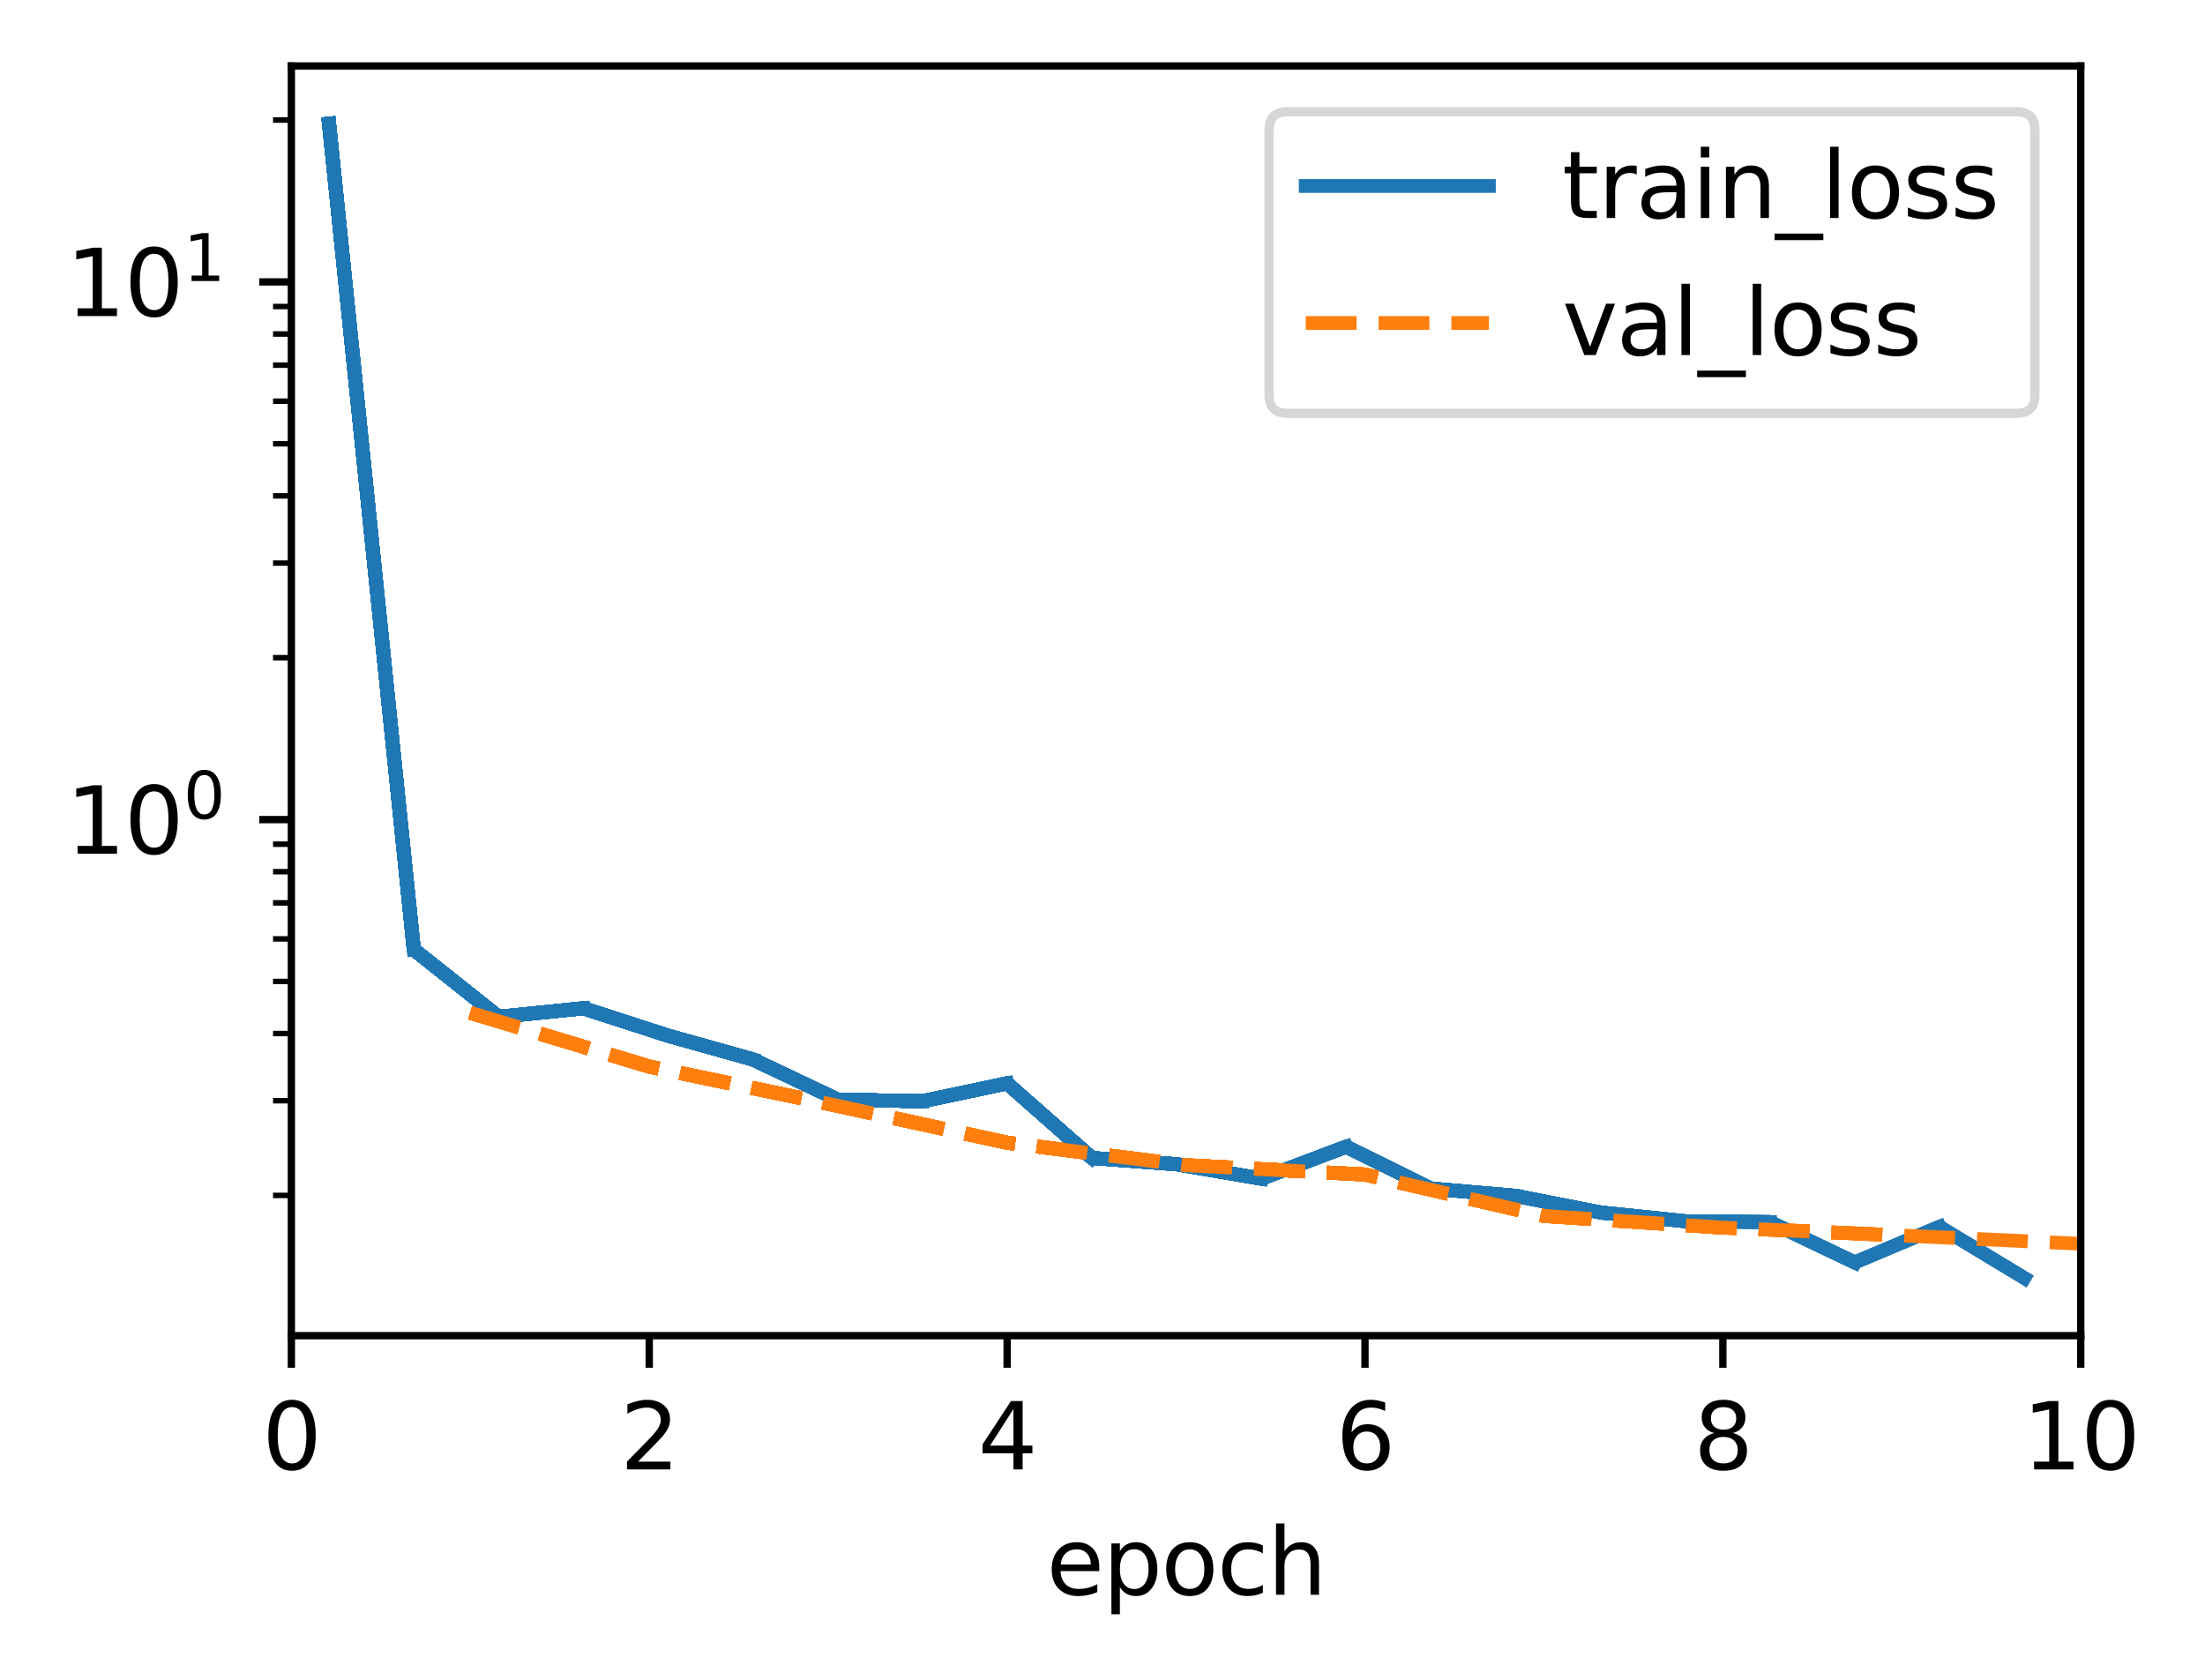 <?xml version="1.0" encoding="utf-8" standalone="no"?>
<!DOCTYPE svg PUBLIC "-//W3C//DTD SVG 1.1//EN"
  "http://www.w3.org/Graphics/SVG/1.1/DTD/svg11.dtd">
<svg xmlns:xlink="http://www.w3.org/1999/xlink" width="240.662pt" height="183.356pt" viewBox="0 0 240.662 183.356" xmlns="http://www.w3.org/2000/svg" version="1.1">
 <defs>
  <style type="text/css">*{stroke-linejoin: round; stroke-linecap: butt}</style>
 </defs>
 <g id="figure_1">
  <g id="patch_1">
   <path d="M 0 183.356 
L 240.662 183.356 
L 240.662 0 
L 0 0 
z
" style="fill: #ffffff"/>
  </g>
  <g id="axes_1">
   <g id="patch_2">
    <path d="M 31.8 145.8 
L 227.1 145.8 
L 227.1 7.2 
L 31.8 7.2 
z
" style="fill: #ffffff"/>
   </g>
   <g id="matplotlib.axis_1">
    <g id="xtick_1">
     <g id="line2d_1">
      <defs>
       <path id="m91bee2b84c" d="M 0 0 
L 0 3.5 
" style="stroke: #000000; stroke-width: 0.8"/>
      </defs>
      <g>
       <use xlink:href="#m91bee2b84c" x="31.8" y="145.8" style="stroke: #000000; stroke-width: 0.8"/>
      </g>
     </g>
     <g id="text_1">
      <!-- 0 -->
      <g transform="translate(28.619 160.398) scale(0.1 -0.1)">
       <defs>
        <path id="DejaVuSans-30" d="M 2034 4250 
Q 1547 4250 1301 3770 
Q 1056 3291 1056 2328 
Q 1056 1369 1301 889 
Q 1547 409 2034 409 
Q 2525 409 2770 889 
Q 3016 1369 3016 2328 
Q 3016 3291 2770 3770 
Q 2525 4250 2034 4250 
z
M 2034 4750 
Q 2819 4750 3233 4129 
Q 3647 3509 3647 2328 
Q 3647 1150 3233 529 
Q 2819 -91 2034 -91 
Q 1250 -91 836 529 
Q 422 1150 422 2328 
Q 422 3509 836 4129 
Q 1250 4750 2034 4750 
z
" transform="scale(0.016)"/>
       </defs>
       <use xlink:href="#DejaVuSans-30"/>
      </g>
     </g>
    </g>
    <g id="xtick_2">
     <g id="line2d_2">
      <g>
       <use xlink:href="#m91bee2b84c" x="70.86" y="145.8" style="stroke: #000000; stroke-width: 0.8"/>
      </g>
     </g>
     <g id="text_2">
      <!-- 2 -->
      <g transform="translate(67.679 160.398) scale(0.1 -0.1)">
       <defs>
        <path id="DejaVuSans-32" d="M 1228 531 
L 3431 531 
L 3431 0 
L 469 0 
L 469 531 
Q 828 903 1448 1529 
Q 2069 2156 2228 2338 
Q 2531 2678 2651 2914 
Q 2772 3150 2772 3378 
Q 2772 3750 2511 3984 
Q 2250 4219 1831 4219 
Q 1534 4219 1204 4116 
Q 875 4013 500 3803 
L 500 4441 
Q 881 4594 1212 4672 
Q 1544 4750 1819 4750 
Q 2544 4750 2975 4387 
Q 3406 4025 3406 3419 
Q 3406 3131 3298 2873 
Q 3191 2616 2906 2266 
Q 2828 2175 2409 1742 
Q 1991 1309 1228 531 
z
" transform="scale(0.016)"/>
       </defs>
       <use xlink:href="#DejaVuSans-32"/>
      </g>
     </g>
    </g>
    <g id="xtick_3">
     <g id="line2d_3">
      <g>
       <use xlink:href="#m91bee2b84c" x="109.92" y="145.8" style="stroke: #000000; stroke-width: 0.8"/>
      </g>
     </g>
     <g id="text_3">
      <!-- 4 -->
      <g transform="translate(106.739 160.398) scale(0.1 -0.1)">
       <defs>
        <path id="DejaVuSans-34" d="M 2419 4116 
L 825 1625 
L 2419 1625 
L 2419 4116 
z
M 2253 4666 
L 3047 4666 
L 3047 1625 
L 3713 1625 
L 3713 1100 
L 3047 1100 
L 3047 0 
L 2419 0 
L 2419 1100 
L 313 1100 
L 313 1709 
L 2253 4666 
z
" transform="scale(0.016)"/>
       </defs>
       <use xlink:href="#DejaVuSans-34"/>
      </g>
     </g>
    </g>
    <g id="xtick_4">
     <g id="line2d_4">
      <g>
       <use xlink:href="#m91bee2b84c" x="148.98" y="145.8" style="stroke: #000000; stroke-width: 0.8"/>
      </g>
     </g>
     <g id="text_4">
      <!-- 6 -->
      <g transform="translate(145.799 160.398) scale(0.1 -0.1)">
       <defs>
        <path id="DejaVuSans-36" d="M 2113 2584 
Q 1688 2584 1439 2293 
Q 1191 2003 1191 1497 
Q 1191 994 1439 701 
Q 1688 409 2113 409 
Q 2538 409 2786 701 
Q 3034 994 3034 1497 
Q 3034 2003 2786 2293 
Q 2538 2584 2113 2584 
z
M 3366 4563 
L 3366 3988 
Q 3128 4100 2886 4159 
Q 2644 4219 2406 4219 
Q 1781 4219 1451 3797 
Q 1122 3375 1075 2522 
Q 1259 2794 1537 2939 
Q 1816 3084 2150 3084 
Q 2853 3084 3261 2657 
Q 3669 2231 3669 1497 
Q 3669 778 3244 343 
Q 2819 -91 2113 -91 
Q 1303 -91 875 529 
Q 447 1150 447 2328 
Q 447 3434 972 4092 
Q 1497 4750 2381 4750 
Q 2619 4750 2861 4703 
Q 3103 4656 3366 4563 
z
" transform="scale(0.016)"/>
       </defs>
       <use xlink:href="#DejaVuSans-36"/>
      </g>
     </g>
    </g>
    <g id="xtick_5">
     <g id="line2d_5">
      <g>
       <use xlink:href="#m91bee2b84c" x="188.04" y="145.8" style="stroke: #000000; stroke-width: 0.8"/>
      </g>
     </g>
     <g id="text_5">
      <!-- 8 -->
      <g transform="translate(184.859 160.398) scale(0.1 -0.1)">
       <defs>
        <path id="DejaVuSans-38" d="M 2034 2216 
Q 1584 2216 1326 1975 
Q 1069 1734 1069 1313 
Q 1069 891 1326 650 
Q 1584 409 2034 409 
Q 2484 409 2743 651 
Q 3003 894 3003 1313 
Q 3003 1734 2745 1975 
Q 2488 2216 2034 2216 
z
M 1403 2484 
Q 997 2584 770 2862 
Q 544 3141 544 3541 
Q 544 4100 942 4425 
Q 1341 4750 2034 4750 
Q 2731 4750 3128 4425 
Q 3525 4100 3525 3541 
Q 3525 3141 3298 2862 
Q 3072 2584 2669 2484 
Q 3125 2378 3379 2068 
Q 3634 1759 3634 1313 
Q 3634 634 3220 271 
Q 2806 -91 2034 -91 
Q 1263 -91 848 271 
Q 434 634 434 1313 
Q 434 1759 690 2068 
Q 947 2378 1403 2484 
z
M 1172 3481 
Q 1172 3119 1398 2916 
Q 1625 2713 2034 2713 
Q 2441 2713 2670 2916 
Q 2900 3119 2900 3481 
Q 2900 3844 2670 4047 
Q 2441 4250 2034 4250 
Q 1625 4250 1398 4047 
Q 1172 3844 1172 3481 
z
" transform="scale(0.016)"/>
       </defs>
       <use xlink:href="#DejaVuSans-38"/>
      </g>
     </g>
    </g>
    <g id="xtick_6">
     <g id="line2d_6">
      <g>
       <use xlink:href="#m91bee2b84c" x="227.1" y="145.8" style="stroke: #000000; stroke-width: 0.8"/>
      </g>
     </g>
     <g id="text_6">
      <!-- 10 -->
      <g transform="translate(220.738 160.398) scale(0.1 -0.1)">
       <defs>
        <path id="DejaVuSans-31" d="M 794 531 
L 1825 531 
L 1825 4091 
L 703 3866 
L 703 4441 
L 1819 4666 
L 2450 4666 
L 2450 531 
L 3481 531 
L 3481 0 
L 794 0 
L 794 531 
z
" transform="scale(0.016)"/>
       </defs>
       <use xlink:href="#DejaVuSans-31"/>
       <use xlink:href="#DejaVuSans-30" x="63.623"/>
      </g>
     </g>
    </g>
    <g id="text_7">
     <!-- epoch -->
     <g transform="translate(114.222 174.077) scale(0.1 -0.1)">
      <defs>
       <path id="DejaVuSans-65" d="M 3597 1894 
L 3597 1613 
L 953 1613 
Q 991 1019 1311 708 
Q 1631 397 2203 397 
Q 2534 397 2845 478 
Q 3156 559 3463 722 
L 3463 178 
Q 3153 47 2828 -22 
Q 2503 -91 2169 -91 
Q 1331 -91 842 396 
Q 353 884 353 1716 
Q 353 2575 817 3079 
Q 1281 3584 2069 3584 
Q 2775 3584 3186 3129 
Q 3597 2675 3597 1894 
z
M 3022 2063 
Q 3016 2534 2758 2815 
Q 2500 3097 2075 3097 
Q 1594 3097 1305 2825 
Q 1016 2553 972 2059 
L 3022 2063 
z
" transform="scale(0.016)"/>
       <path id="DejaVuSans-70" d="M 1159 525 
L 1159 -1331 
L 581 -1331 
L 581 3500 
L 1159 3500 
L 1159 2969 
Q 1341 3281 1617 3432 
Q 1894 3584 2278 3584 
Q 2916 3584 3314 3078 
Q 3713 2572 3713 1747 
Q 3713 922 3314 415 
Q 2916 -91 2278 -91 
Q 1894 -91 1617 61 
Q 1341 213 1159 525 
z
M 3116 1747 
Q 3116 2381 2855 2742 
Q 2594 3103 2138 3103 
Q 1681 3103 1420 2742 
Q 1159 2381 1159 1747 
Q 1159 1113 1420 752 
Q 1681 391 2138 391 
Q 2594 391 2855 752 
Q 3116 1113 3116 1747 
z
" transform="scale(0.016)"/>
       <path id="DejaVuSans-6f" d="M 1959 3097 
Q 1497 3097 1228 2736 
Q 959 2375 959 1747 
Q 959 1119 1226 758 
Q 1494 397 1959 397 
Q 2419 397 2687 759 
Q 2956 1122 2956 1747 
Q 2956 2369 2687 2733 
Q 2419 3097 1959 3097 
z
M 1959 3584 
Q 2709 3584 3137 3096 
Q 3566 2609 3566 1747 
Q 3566 888 3137 398 
Q 2709 -91 1959 -91 
Q 1206 -91 779 398 
Q 353 888 353 1747 
Q 353 2609 779 3096 
Q 1206 3584 1959 3584 
z
" transform="scale(0.016)"/>
       <path id="DejaVuSans-63" d="M 3122 3366 
L 3122 2828 
Q 2878 2963 2633 3030 
Q 2388 3097 2138 3097 
Q 1578 3097 1268 2742 
Q 959 2388 959 1747 
Q 959 1106 1268 751 
Q 1578 397 2138 397 
Q 2388 397 2633 464 
Q 2878 531 3122 666 
L 3122 134 
Q 2881 22 2623 -34 
Q 2366 -91 2075 -91 
Q 1284 -91 818 406 
Q 353 903 353 1747 
Q 353 2603 823 3093 
Q 1294 3584 2113 3584 
Q 2378 3584 2631 3529 
Q 2884 3475 3122 3366 
z
" transform="scale(0.016)"/>
       <path id="DejaVuSans-68" d="M 3513 2113 
L 3513 0 
L 2938 0 
L 2938 2094 
Q 2938 2591 2744 2837 
Q 2550 3084 2163 3084 
Q 1697 3084 1428 2787 
Q 1159 2491 1159 1978 
L 1159 0 
L 581 0 
L 581 4863 
L 1159 4863 
L 1159 2956 
Q 1366 3272 1645 3428 
Q 1925 3584 2291 3584 
Q 2894 3584 3203 3211 
Q 3513 2838 3513 2113 
z
" transform="scale(0.016)"/>
      </defs>
      <use xlink:href="#DejaVuSans-65"/>
      <use xlink:href="#DejaVuSans-70" x="61.523"/>
      <use xlink:href="#DejaVuSans-6f" x="125"/>
      <use xlink:href="#DejaVuSans-63" x="186.182"/>
      <use xlink:href="#DejaVuSans-68" x="241.162"/>
     </g>
    </g>
   </g>
   <g id="matplotlib.axis_2">
    <g id="ytick_1">
     <g id="line2d_7">
      <defs>
       <path id="m4a8673d208" d="M 0 0 
L -3.5 0 
" style="stroke: #000000; stroke-width: 0.8"/>
      </defs>
      <g>
       <use xlink:href="#m4a8673d208" x="31.8" y="89.464" style="stroke: #000000; stroke-width: 0.8"/>
      </g>
     </g>
     <g id="text_8">
      <!-- $\mathdefault{10^{0}}$ -->
      <g transform="translate(7.2 93.263) scale(0.1 -0.1)">
       <use xlink:href="#DejaVuSans-31" transform="translate(0 0.766)"/>
       <use xlink:href="#DejaVuSans-30" transform="translate(63.623 0.766)"/>
       <use xlink:href="#DejaVuSans-30" transform="translate(128.203 39.047) scale(0.7)"/>
      </g>
     </g>
    </g>
    <g id="ytick_2">
     <g id="line2d_8">
      <g>
       <use xlink:href="#m4a8673d208" x="31.8" y="30.772" style="stroke: #000000; stroke-width: 0.8"/>
      </g>
     </g>
     <g id="text_9">
      <!-- $\mathdefault{10^{1}}$ -->
      <g transform="translate(7.2 34.571) scale(0.1 -0.1)">
       <use xlink:href="#DejaVuSans-31" transform="translate(0 0.684)"/>
       <use xlink:href="#DejaVuSans-30" transform="translate(63.623 0.684)"/>
       <use xlink:href="#DejaVuSans-31" transform="translate(128.203 38.966) scale(0.7)"/>
      </g>
     </g>
    </g>
    <g id="ytick_3">
     <g id="line2d_9">
      <defs>
       <path id="m1a1793d6e6" d="M 0 0 
L -2 0 
" style="stroke: #000000; stroke-width: 0.6"/>
      </defs>
      <g>
       <use xlink:href="#m1a1793d6e6" x="31.8" y="130.488" style="stroke: #000000; stroke-width: 0.6"/>
      </g>
     </g>
    </g>
    <g id="ytick_4">
     <g id="line2d_10">
      <g>
       <use xlink:href="#m1a1793d6e6" x="31.8" y="120.153" style="stroke: #000000; stroke-width: 0.6"/>
      </g>
     </g>
    </g>
    <g id="ytick_5">
     <g id="line2d_11">
      <g>
       <use xlink:href="#m1a1793d6e6" x="31.8" y="112.82" style="stroke: #000000; stroke-width: 0.6"/>
      </g>
     </g>
    </g>
    <g id="ytick_6">
     <g id="line2d_12">
      <g>
       <use xlink:href="#m1a1793d6e6" x="31.8" y="107.132" style="stroke: #000000; stroke-width: 0.6"/>
      </g>
     </g>
    </g>
    <g id="ytick_7">
     <g id="line2d_13">
      <g>
       <use xlink:href="#m1a1793d6e6" x="31.8" y="102.485" style="stroke: #000000; stroke-width: 0.6"/>
      </g>
     </g>
    </g>
    <g id="ytick_8">
     <g id="line2d_14">
      <g>
       <use xlink:href="#m1a1793d6e6" x="31.8" y="98.556" style="stroke: #000000; stroke-width: 0.6"/>
      </g>
     </g>
    </g>
    <g id="ytick_9">
     <g id="line2d_15">
      <g>
       <use xlink:href="#m1a1793d6e6" x="31.8" y="95.152" style="stroke: #000000; stroke-width: 0.6"/>
      </g>
     </g>
    </g>
    <g id="ytick_10">
     <g id="line2d_16">
      <g>
       <use xlink:href="#m1a1793d6e6" x="31.8" y="92.15" style="stroke: #000000; stroke-width: 0.6"/>
      </g>
     </g>
    </g>
    <g id="ytick_11">
     <g id="line2d_17">
      <g>
       <use xlink:href="#m1a1793d6e6" x="31.8" y="71.796" style="stroke: #000000; stroke-width: 0.6"/>
      </g>
     </g>
    </g>
    <g id="ytick_12">
     <g id="line2d_18">
      <g>
       <use xlink:href="#m1a1793d6e6" x="31.8" y="61.461" style="stroke: #000000; stroke-width: 0.6"/>
      </g>
     </g>
    </g>
    <g id="ytick_13">
     <g id="line2d_19">
      <g>
       <use xlink:href="#m1a1793d6e6" x="31.8" y="54.128" style="stroke: #000000; stroke-width: 0.6"/>
      </g>
     </g>
    </g>
    <g id="ytick_14">
     <g id="line2d_20">
      <g>
       <use xlink:href="#m1a1793d6e6" x="31.8" y="48.44" style="stroke: #000000; stroke-width: 0.6"/>
      </g>
     </g>
    </g>
    <g id="ytick_15">
     <g id="line2d_21">
      <g>
       <use xlink:href="#m1a1793d6e6" x="31.8" y="43.793" style="stroke: #000000; stroke-width: 0.6"/>
      </g>
     </g>
    </g>
    <g id="ytick_16">
     <g id="line2d_22">
      <g>
       <use xlink:href="#m1a1793d6e6" x="31.8" y="39.863" style="stroke: #000000; stroke-width: 0.6"/>
      </g>
     </g>
    </g>
    <g id="ytick_17">
     <g id="line2d_23">
      <g>
       <use xlink:href="#m1a1793d6e6" x="31.8" y="36.46" style="stroke: #000000; stroke-width: 0.6"/>
      </g>
     </g>
    </g>
    <g id="ytick_18">
     <g id="line2d_24">
      <g>
       <use xlink:href="#m1a1793d6e6" x="31.8" y="33.457" style="stroke: #000000; stroke-width: 0.6"/>
      </g>
     </g>
    </g>
    <g id="ytick_19">
     <g id="line2d_25">
      <g>
       <use xlink:href="#m1a1793d6e6" x="31.8" y="13.104" style="stroke: #000000; stroke-width: 0.6"/>
      </g>
     </g>
    </g>
   </g>
   <g id="line2d_26">
    <path d="M 35.912 13.5 
" clip-path="url(#p2118c2c9ee)" style="fill: none; stroke: #1f77b4; stroke-width: 1.5; stroke-linecap: square"/>
   </g>
   <g id="line2d_27">
    <path d="M 35.912 13.5 
L 45.163 103.648 
" clip-path="url(#p2118c2c9ee)" style="fill: none; stroke: #1f77b4; stroke-width: 1.5; stroke-linecap: square"/>
   </g>
   <g id="line2d_28">
    <path d="M 35.912 13.5 
L 45.163 103.648 
" clip-path="url(#p2118c2c9ee)" style="fill: none; stroke: #1f77b4; stroke-width: 1.5; stroke-linecap: square"/>
   </g>
   <g id="line2d_29">
    <path d="M 51.33 110.549 
" clip-path="url(#p2118c2c9ee)" style="fill: none; stroke-dasharray: 5.55,2.4; stroke-dashoffset: 0; stroke: #ff7f0e; stroke-width: 1.5"/>
   </g>
   <g id="line2d_30">
    <path d="M 35.912 13.5 
L 45.163 103.648 
L 54.414 111 
" clip-path="url(#p2118c2c9ee)" style="fill: none; stroke: #1f77b4; stroke-width: 1.5; stroke-linecap: square"/>
   </g>
   <g id="line2d_31">
    <path d="M 51.33 110.549 
" clip-path="url(#p2118c2c9ee)" style="fill: none; stroke-dasharray: 5.55,2.4; stroke-dashoffset: 0; stroke: #ff7f0e; stroke-width: 1.5"/>
   </g>
   <g id="line2d_32">
    <path d="M 35.912 13.5 
L 45.163 103.648 
L 54.414 111 
L 63.665 110.06 
" clip-path="url(#p2118c2c9ee)" style="fill: none; stroke: #1f77b4; stroke-width: 1.5; stroke-linecap: square"/>
   </g>
   <g id="line2d_33">
    <path d="M 51.33 110.549 
" clip-path="url(#p2118c2c9ee)" style="fill: none; stroke-dasharray: 5.55,2.4; stroke-dashoffset: 0; stroke: #ff7f0e; stroke-width: 1.5"/>
   </g>
   <g id="line2d_34">
    <path d="M 35.912 13.5 
L 45.163 103.648 
L 54.414 111 
L 63.665 110.06 
" clip-path="url(#p2118c2c9ee)" style="fill: none; stroke: #1f77b4; stroke-width: 1.5; stroke-linecap: square"/>
   </g>
   <g id="line2d_35">
    <path d="M 51.33 110.549 
L 70.86 116.423 
" clip-path="url(#p2118c2c9ee)" style="fill: none; stroke-dasharray: 5.55,2.4; stroke-dashoffset: 0; stroke: #ff7f0e; stroke-width: 1.5"/>
   </g>
   <g id="line2d_36">
    <path d="M 35.912 13.5 
L 45.163 103.648 
L 54.414 111 
L 63.665 110.06 
L 72.916 113.053 
" clip-path="url(#p2118c2c9ee)" style="fill: none; stroke: #1f77b4; stroke-width: 1.5; stroke-linecap: square"/>
   </g>
   <g id="line2d_37">
    <path d="M 51.33 110.549 
L 70.86 116.423 
" clip-path="url(#p2118c2c9ee)" style="fill: none; stroke-dasharray: 5.55,2.4; stroke-dashoffset: 0; stroke: #ff7f0e; stroke-width: 1.5"/>
   </g>
   <g id="line2d_38">
    <path d="M 35.912 13.5 
L 45.163 103.648 
L 54.414 111 
L 63.665 110.06 
L 72.916 113.053 
L 82.167 115.642 
" clip-path="url(#p2118c2c9ee)" style="fill: none; stroke: #1f77b4; stroke-width: 1.5; stroke-linecap: square"/>
   </g>
   <g id="line2d_39">
    <path d="M 51.33 110.549 
L 70.86 116.423 
" clip-path="url(#p2118c2c9ee)" style="fill: none; stroke-dasharray: 5.55,2.4; stroke-dashoffset: 0; stroke: #ff7f0e; stroke-width: 1.5"/>
   </g>
   <g id="line2d_40">
    <path d="M 35.912 13.5 
L 45.163 103.648 
L 54.414 111 
L 63.665 110.06 
L 72.916 113.053 
L 82.167 115.642 
" clip-path="url(#p2118c2c9ee)" style="fill: none; stroke: #1f77b4; stroke-width: 1.5; stroke-linecap: square"/>
   </g>
   <g id="line2d_41">
    <path d="M 51.33 110.549 
L 70.86 116.423 
L 90.39 120.487 
" clip-path="url(#p2118c2c9ee)" style="fill: none; stroke-dasharray: 5.55,2.4; stroke-dashoffset: 0; stroke: #ff7f0e; stroke-width: 1.5"/>
   </g>
   <g id="line2d_42">
    <path d="M 35.912 13.5 
L 45.163 103.648 
L 54.414 111 
L 63.665 110.06 
L 72.916 113.053 
L 82.167 115.642 
L 91.418 120.028 
" clip-path="url(#p2118c2c9ee)" style="fill: none; stroke: #1f77b4; stroke-width: 1.5; stroke-linecap: square"/>
   </g>
   <g id="line2d_43">
    <path d="M 51.33 110.549 
L 70.86 116.423 
L 90.39 120.487 
" clip-path="url(#p2118c2c9ee)" style="fill: none; stroke-dasharray: 5.55,2.4; stroke-dashoffset: 0; stroke: #ff7f0e; stroke-width: 1.5"/>
   </g>
   <g id="line2d_44">
    <path d="M 35.912 13.5 
L 45.163 103.648 
L 54.414 111 
L 63.665 110.06 
L 72.916 113.053 
L 82.167 115.642 
L 91.418 120.028 
L 100.669 120.211 
" clip-path="url(#p2118c2c9ee)" style="fill: none; stroke: #1f77b4; stroke-width: 1.5; stroke-linecap: square"/>
   </g>
   <g id="line2d_45">
    <path d="M 51.33 110.549 
L 70.86 116.423 
L 90.39 120.487 
" clip-path="url(#p2118c2c9ee)" style="fill: none; stroke-dasharray: 5.55,2.4; stroke-dashoffset: 0; stroke: #ff7f0e; stroke-width: 1.5"/>
   </g>
   <g id="line2d_46">
    <path d="M 35.912 13.5 
L 45.163 103.648 
L 54.414 111 
L 63.665 110.06 
L 72.916 113.053 
L 82.167 115.642 
L 91.418 120.028 
L 100.669 120.211 
" clip-path="url(#p2118c2c9ee)" style="fill: none; stroke: #1f77b4; stroke-width: 1.5; stroke-linecap: square"/>
   </g>
   <g id="line2d_47">
    <path d="M 51.33 110.549 
L 70.86 116.423 
L 90.39 120.487 
L 109.92 124.737 
" clip-path="url(#p2118c2c9ee)" style="fill: none; stroke-dasharray: 5.55,2.4; stroke-dashoffset: 0; stroke: #ff7f0e; stroke-width: 1.5"/>
   </g>
   <g id="line2d_48">
    <path d="M 35.912 13.5 
L 45.163 103.648 
L 54.414 111 
L 63.665 110.06 
L 72.916 113.053 
L 82.167 115.642 
L 91.418 120.028 
L 100.669 120.211 
L 109.92 118.254 
" clip-path="url(#p2118c2c9ee)" style="fill: none; stroke: #1f77b4; stroke-width: 1.5; stroke-linecap: square"/>
   </g>
   <g id="line2d_49">
    <path d="M 51.33 110.549 
L 70.86 116.423 
L 90.39 120.487 
L 109.92 124.737 
" clip-path="url(#p2118c2c9ee)" style="fill: none; stroke-dasharray: 5.55,2.4; stroke-dashoffset: 0; stroke: #ff7f0e; stroke-width: 1.5"/>
   </g>
   <g id="line2d_50">
    <path d="M 35.912 13.5 
L 45.163 103.648 
L 54.414 111 
L 63.665 110.06 
L 72.916 113.053 
L 82.167 115.642 
L 91.418 120.028 
L 100.669 120.211 
L 109.92 118.254 
L 119.171 126.402 
" clip-path="url(#p2118c2c9ee)" style="fill: none; stroke: #1f77b4; stroke-width: 1.5; stroke-linecap: square"/>
   </g>
   <g id="line2d_51">
    <path d="M 51.33 110.549 
L 70.86 116.423 
L 90.39 120.487 
L 109.92 124.737 
" clip-path="url(#p2118c2c9ee)" style="fill: none; stroke-dasharray: 5.55,2.4; stroke-dashoffset: 0; stroke: #ff7f0e; stroke-width: 1.5"/>
   </g>
   <g id="line2d_52">
    <path d="M 35.912 13.5 
L 45.163 103.648 
L 54.414 111 
L 63.665 110.06 
L 72.916 113.053 
L 82.167 115.642 
L 91.418 120.028 
L 100.669 120.211 
L 109.92 118.254 
L 119.171 126.402 
" clip-path="url(#p2118c2c9ee)" style="fill: none; stroke: #1f77b4; stroke-width: 1.5; stroke-linecap: square"/>
   </g>
   <g id="line2d_53">
    <path d="M 51.33 110.549 
L 70.86 116.423 
L 90.39 120.487 
L 109.92 124.737 
L 129.45 127.195 
" clip-path="url(#p2118c2c9ee)" style="fill: none; stroke-dasharray: 5.55,2.4; stroke-dashoffset: 0; stroke: #ff7f0e; stroke-width: 1.5"/>
   </g>
   <g id="line2d_54">
    <path d="M 35.912 13.5 
L 45.163 103.648 
L 54.414 111 
L 63.665 110.06 
L 72.916 113.053 
L 82.167 115.642 
L 91.418 120.028 
L 100.669 120.211 
L 109.92 118.254 
L 119.171 126.402 
L 128.422 127.085 
" clip-path="url(#p2118c2c9ee)" style="fill: none; stroke: #1f77b4; stroke-width: 1.5; stroke-linecap: square"/>
   </g>
   <g id="line2d_55">
    <path d="M 51.33 110.549 
L 70.86 116.423 
L 90.39 120.487 
L 109.92 124.737 
L 129.45 127.195 
" clip-path="url(#p2118c2c9ee)" style="fill: none; stroke-dasharray: 5.55,2.4; stroke-dashoffset: 0; stroke: #ff7f0e; stroke-width: 1.5"/>
   </g>
   <g id="line2d_56">
    <path d="M 35.912 13.5 
L 45.163 103.648 
L 54.414 111 
L 63.665 110.06 
L 72.916 113.053 
L 82.167 115.642 
L 91.418 120.028 
L 100.669 120.211 
L 109.92 118.254 
L 119.171 126.402 
L 128.422 127.085 
L 137.673 128.661 
" clip-path="url(#p2118c2c9ee)" style="fill: none; stroke: #1f77b4; stroke-width: 1.5; stroke-linecap: square"/>
   </g>
   <g id="line2d_57">
    <path d="M 51.33 110.549 
L 70.86 116.423 
L 90.39 120.487 
L 109.92 124.737 
L 129.45 127.195 
" clip-path="url(#p2118c2c9ee)" style="fill: none; stroke-dasharray: 5.55,2.4; stroke-dashoffset: 0; stroke: #ff7f0e; stroke-width: 1.5"/>
   </g>
   <g id="line2d_58">
    <path d="M 35.912 13.5 
L 45.163 103.648 
L 54.414 111 
L 63.665 110.06 
L 72.916 113.053 
L 82.167 115.642 
L 91.418 120.028 
L 100.669 120.211 
L 109.92 118.254 
L 119.171 126.402 
L 128.422 127.085 
L 137.673 128.661 
" clip-path="url(#p2118c2c9ee)" style="fill: none; stroke: #1f77b4; stroke-width: 1.5; stroke-linecap: square"/>
   </g>
   <g id="line2d_59">
    <path d="M 51.33 110.549 
L 70.86 116.423 
L 90.39 120.487 
L 109.92 124.737 
L 129.45 127.195 
L 148.98 128.211 
" clip-path="url(#p2118c2c9ee)" style="fill: none; stroke-dasharray: 5.55,2.4; stroke-dashoffset: 0; stroke: #ff7f0e; stroke-width: 1.5"/>
   </g>
   <g id="line2d_60">
    <path d="M 35.912 13.5 
L 45.163 103.648 
L 54.414 111 
L 63.665 110.06 
L 72.916 113.053 
L 82.167 115.642 
L 91.418 120.028 
L 100.669 120.211 
L 109.92 118.254 
L 119.171 126.402 
L 128.422 127.085 
L 137.673 128.661 
L 146.924 125.169 
" clip-path="url(#p2118c2c9ee)" style="fill: none; stroke: #1f77b4; stroke-width: 1.5; stroke-linecap: square"/>
   </g>
   <g id="line2d_61">
    <path d="M 51.33 110.549 
L 70.86 116.423 
L 90.39 120.487 
L 109.92 124.737 
L 129.45 127.195 
L 148.98 128.211 
" clip-path="url(#p2118c2c9ee)" style="fill: none; stroke-dasharray: 5.55,2.4; stroke-dashoffset: 0; stroke: #ff7f0e; stroke-width: 1.5"/>
   </g>
   <g id="line2d_62">
    <path d="M 35.912 13.5 
L 45.163 103.648 
L 54.414 111 
L 63.665 110.06 
L 72.916 113.053 
L 82.167 115.642 
L 91.418 120.028 
L 100.669 120.211 
L 109.92 118.254 
L 119.171 126.402 
L 128.422 127.085 
L 137.673 128.661 
L 146.924 125.169 
L 156.175 129.739 
" clip-path="url(#p2118c2c9ee)" style="fill: none; stroke: #1f77b4; stroke-width: 1.5; stroke-linecap: square"/>
   </g>
   <g id="line2d_63">
    <path d="M 51.33 110.549 
L 70.86 116.423 
L 90.39 120.487 
L 109.92 124.737 
L 129.45 127.195 
L 148.98 128.211 
" clip-path="url(#p2118c2c9ee)" style="fill: none; stroke-dasharray: 5.55,2.4; stroke-dashoffset: 0; stroke: #ff7f0e; stroke-width: 1.5"/>
   </g>
   <g id="line2d_64">
    <path d="M 35.912 13.5 
L 45.163 103.648 
L 54.414 111 
L 63.665 110.06 
L 72.916 113.053 
L 82.167 115.642 
L 91.418 120.028 
L 100.669 120.211 
L 109.92 118.254 
L 119.171 126.402 
L 128.422 127.085 
L 137.673 128.661 
L 146.924 125.169 
L 156.175 129.739 
" clip-path="url(#p2118c2c9ee)" style="fill: none; stroke: #1f77b4; stroke-width: 1.5; stroke-linecap: square"/>
   </g>
   <g id="line2d_65">
    <path d="M 51.33 110.549 
L 70.86 116.423 
L 90.39 120.487 
L 109.92 124.737 
L 129.45 127.195 
L 148.98 128.211 
L 168.51 132.729 
" clip-path="url(#p2118c2c9ee)" style="fill: none; stroke-dasharray: 5.55,2.4; stroke-dashoffset: 0; stroke: #ff7f0e; stroke-width: 1.5"/>
   </g>
   <g id="line2d_66">
    <path d="M 35.912 13.5 
L 45.163 103.648 
L 54.414 111 
L 63.665 110.06 
L 72.916 113.053 
L 82.167 115.642 
L 91.418 120.028 
L 100.669 120.211 
L 109.92 118.254 
L 119.171 126.402 
L 128.422 127.085 
L 137.673 128.661 
L 146.924 125.169 
L 156.175 129.739 
L 165.426 130.538 
" clip-path="url(#p2118c2c9ee)" style="fill: none; stroke: #1f77b4; stroke-width: 1.5; stroke-linecap: square"/>
   </g>
   <g id="line2d_67">
    <path d="M 51.33 110.549 
L 70.86 116.423 
L 90.39 120.487 
L 109.92 124.737 
L 129.45 127.195 
L 148.98 128.211 
L 168.51 132.729 
" clip-path="url(#p2118c2c9ee)" style="fill: none; stroke-dasharray: 5.55,2.4; stroke-dashoffset: 0; stroke: #ff7f0e; stroke-width: 1.5"/>
   </g>
   <g id="line2d_68">
    <path d="M 35.912 13.5 
L 45.163 103.648 
L 54.414 111 
L 63.665 110.06 
L 72.916 113.053 
L 82.167 115.642 
L 91.418 120.028 
L 100.669 120.211 
L 109.92 118.254 
L 119.171 126.402 
L 128.422 127.085 
L 137.673 128.661 
L 146.924 125.169 
L 156.175 129.739 
L 165.426 130.538 
L 174.677 132.349 
" clip-path="url(#p2118c2c9ee)" style="fill: none; stroke: #1f77b4; stroke-width: 1.5; stroke-linecap: square"/>
   </g>
   <g id="line2d_69">
    <path d="M 51.33 110.549 
L 70.86 116.423 
L 90.39 120.487 
L 109.92 124.737 
L 129.45 127.195 
L 148.98 128.211 
L 168.51 132.729 
" clip-path="url(#p2118c2c9ee)" style="fill: none; stroke-dasharray: 5.55,2.4; stroke-dashoffset: 0; stroke: #ff7f0e; stroke-width: 1.5"/>
   </g>
   <g id="line2d_70">
    <path d="M 35.912 13.5 
L 45.163 103.648 
L 54.414 111 
L 63.665 110.06 
L 72.916 113.053 
L 82.167 115.642 
L 91.418 120.028 
L 100.669 120.211 
L 109.92 118.254 
L 119.171 126.402 
L 128.422 127.085 
L 137.673 128.661 
L 146.924 125.169 
L 156.175 129.739 
L 165.426 130.538 
L 174.677 132.349 
" clip-path="url(#p2118c2c9ee)" style="fill: none; stroke: #1f77b4; stroke-width: 1.5; stroke-linecap: square"/>
   </g>
   <g id="line2d_71">
    <path d="M 51.33 110.549 
L 70.86 116.423 
L 90.39 120.487 
L 109.92 124.737 
L 129.45 127.195 
L 148.98 128.211 
L 168.51 132.729 
L 188.04 134.005 
" clip-path="url(#p2118c2c9ee)" style="fill: none; stroke-dasharray: 5.55,2.4; stroke-dashoffset: 0; stroke: #ff7f0e; stroke-width: 1.5"/>
   </g>
   <g id="line2d_72">
    <path d="M 35.912 13.5 
L 45.163 103.648 
L 54.414 111 
L 63.665 110.06 
L 72.916 113.053 
L 82.167 115.642 
L 91.418 120.028 
L 100.669 120.211 
L 109.92 118.254 
L 119.171 126.402 
L 128.422 127.085 
L 137.673 128.661 
L 146.924 125.169 
L 156.175 129.739 
L 165.426 130.538 
L 174.677 132.349 
L 183.928 133.306 
" clip-path="url(#p2118c2c9ee)" style="fill: none; stroke: #1f77b4; stroke-width: 1.5; stroke-linecap: square"/>
   </g>
   <g id="line2d_73">
    <path d="M 51.33 110.549 
L 70.86 116.423 
L 90.39 120.487 
L 109.92 124.737 
L 129.45 127.195 
L 148.98 128.211 
L 168.51 132.729 
L 188.04 134.005 
" clip-path="url(#p2118c2c9ee)" style="fill: none; stroke-dasharray: 5.55,2.4; stroke-dashoffset: 0; stroke: #ff7f0e; stroke-width: 1.5"/>
   </g>
   <g id="line2d_74">
    <path d="M 35.912 13.5 
L 45.163 103.648 
L 54.414 111 
L 63.665 110.06 
L 72.916 113.053 
L 82.167 115.642 
L 91.418 120.028 
L 100.669 120.211 
L 109.92 118.254 
L 119.171 126.402 
L 128.422 127.085 
L 137.673 128.661 
L 146.924 125.169 
L 156.175 129.739 
L 165.426 130.538 
L 174.677 132.349 
L 183.928 133.306 
L 193.179 133.393 
" clip-path="url(#p2118c2c9ee)" style="fill: none; stroke: #1f77b4; stroke-width: 1.5; stroke-linecap: square"/>
   </g>
   <g id="line2d_75">
    <path d="M 51.33 110.549 
L 70.86 116.423 
L 90.39 120.487 
L 109.92 124.737 
L 129.45 127.195 
L 148.98 128.211 
L 168.51 132.729 
L 188.04 134.005 
" clip-path="url(#p2118c2c9ee)" style="fill: none; stroke-dasharray: 5.55,2.4; stroke-dashoffset: 0; stroke: #ff7f0e; stroke-width: 1.5"/>
   </g>
   <g id="line2d_76">
    <path d="M 35.912 13.5 
L 45.163 103.648 
L 54.414 111 
L 63.665 110.06 
L 72.916 113.053 
L 82.167 115.642 
L 91.418 120.028 
L 100.669 120.211 
L 109.92 118.254 
L 119.171 126.402 
L 128.422 127.085 
L 137.673 128.661 
L 146.924 125.169 
L 156.175 129.739 
L 165.426 130.538 
L 174.677 132.349 
L 183.928 133.306 
L 193.179 133.393 
L 202.431 137.807 
" clip-path="url(#p2118c2c9ee)" style="fill: none; stroke: #1f77b4; stroke-width: 1.5; stroke-linecap: square"/>
   </g>
   <g id="line2d_77">
    <path d="M 51.33 110.549 
L 70.86 116.423 
L 90.39 120.487 
L 109.92 124.737 
L 129.45 127.195 
L 148.98 128.211 
L 168.51 132.729 
L 188.04 134.005 
" clip-path="url(#p2118c2c9ee)" style="fill: none; stroke-dasharray: 5.55,2.4; stroke-dashoffset: 0; stroke: #ff7f0e; stroke-width: 1.5"/>
   </g>
   <g id="line2d_78">
    <path d="M 35.912 13.5 
L 45.163 103.648 
L 54.414 111 
L 63.665 110.06 
L 72.916 113.053 
L 82.167 115.642 
L 91.418 120.028 
L 100.669 120.211 
L 109.92 118.254 
L 119.171 126.402 
L 128.422 127.085 
L 137.673 128.661 
L 146.924 125.169 
L 156.175 129.739 
L 165.426 130.538 
L 174.677 132.349 
L 183.928 133.306 
L 193.179 133.393 
L 202.431 137.807 
" clip-path="url(#p2118c2c9ee)" style="fill: none; stroke: #1f77b4; stroke-width: 1.5; stroke-linecap: square"/>
   </g>
   <g id="line2d_79">
    <path d="M 51.33 110.549 
L 70.86 116.423 
L 90.39 120.487 
L 109.92 124.737 
L 129.45 127.195 
L 148.98 128.211 
L 168.51 132.729 
L 188.04 134.005 
L 207.57 134.865 
" clip-path="url(#p2118c2c9ee)" style="fill: none; stroke-dasharray: 5.55,2.4; stroke-dashoffset: 0; stroke: #ff7f0e; stroke-width: 1.5"/>
   </g>
   <g id="line2d_80">
    <path d="M 35.912 13.5 
L 45.163 103.648 
L 54.414 111 
L 63.665 110.06 
L 72.916 113.053 
L 82.167 115.642 
L 91.418 120.028 
L 100.669 120.211 
L 109.92 118.254 
L 119.171 126.402 
L 128.422 127.085 
L 137.673 128.661 
L 146.924 125.169 
L 156.175 129.739 
L 165.426 130.538 
L 174.677 132.349 
L 183.928 133.306 
L 193.179 133.393 
L 202.431 137.807 
L 211.682 133.908 
" clip-path="url(#p2118c2c9ee)" style="fill: none; stroke: #1f77b4; stroke-width: 1.5; stroke-linecap: square"/>
   </g>
   <g id="line2d_81">
    <path d="M 51.33 110.549 
L 70.86 116.423 
L 90.39 120.487 
L 109.92 124.737 
L 129.45 127.195 
L 148.98 128.211 
L 168.51 132.729 
L 188.04 134.005 
L 207.57 134.865 
" clip-path="url(#p2118c2c9ee)" style="fill: none; stroke-dasharray: 5.55,2.4; stroke-dashoffset: 0; stroke: #ff7f0e; stroke-width: 1.5"/>
   </g>
   <g id="line2d_82">
    <path d="M 35.912 13.5 
L 45.163 103.648 
L 54.414 111 
L 63.665 110.06 
L 72.916 113.053 
L 82.167 115.642 
L 91.418 120.028 
L 100.669 120.211 
L 109.92 118.254 
L 119.171 126.402 
L 128.422 127.085 
L 137.673 128.661 
L 146.924 125.169 
L 156.175 129.739 
L 165.426 130.538 
L 174.677 132.349 
L 183.928 133.306 
L 193.179 133.393 
L 202.431 137.807 
L 211.682 133.908 
L 220.933 139.5 
" clip-path="url(#p2118c2c9ee)" style="fill: none; stroke: #1f77b4; stroke-width: 1.5; stroke-linecap: square"/>
   </g>
   <g id="line2d_83">
    <path d="M 51.33 110.549 
L 70.86 116.423 
L 90.39 120.487 
L 109.92 124.737 
L 129.45 127.195 
L 148.98 128.211 
L 168.51 132.729 
L 188.04 134.005 
L 207.57 134.865 
" clip-path="url(#p2118c2c9ee)" style="fill: none; stroke-dasharray: 5.55,2.4; stroke-dashoffset: 0; stroke: #ff7f0e; stroke-width: 1.5"/>
   </g>
   <g id="line2d_84">
    <path d="M 35.912 13.5 
L 45.163 103.648 
L 54.414 111 
L 63.665 110.06 
L 72.916 113.053 
L 82.167 115.642 
L 91.418 120.028 
L 100.669 120.211 
L 109.92 118.254 
L 119.171 126.402 
L 128.422 127.085 
L 137.673 128.661 
L 146.924 125.169 
L 156.175 129.739 
L 165.426 130.538 
L 174.677 132.349 
L 183.928 133.306 
L 193.179 133.393 
L 202.431 137.807 
L 211.682 133.908 
L 220.933 139.5 
" clip-path="url(#p2118c2c9ee)" style="fill: none; stroke: #1f77b4; stroke-width: 1.5; stroke-linecap: square"/>
   </g>
   <g id="line2d_85">
    <path d="M 51.33 110.549 
L 70.86 116.423 
L 90.39 120.487 
L 109.92 124.737 
L 129.45 127.195 
L 148.98 128.211 
L 168.51 132.729 
L 188.04 134.005 
L 207.57 134.865 
L 227.1 135.765 
" clip-path="url(#p2118c2c9ee)" style="fill: none; stroke-dasharray: 5.55,2.4; stroke-dashoffset: 0; stroke: #ff7f0e; stroke-width: 1.5"/>
   </g>
   <g id="patch_3">
    <path d="M 31.8 145.8 
L 31.8 7.2 
" style="fill: none; stroke: #000000; stroke-width: 0.8; stroke-linejoin: miter; stroke-linecap: square"/>
   </g>
   <g id="patch_4">
    <path d="M 227.1 145.8 
L 227.1 7.2 
" style="fill: none; stroke: #000000; stroke-width: 0.8; stroke-linejoin: miter; stroke-linecap: square"/>
   </g>
   <g id="patch_5">
    <path d="M 31.8 145.8 
L 227.1 145.8 
" style="fill: none; stroke: #000000; stroke-width: 0.8; stroke-linejoin: miter; stroke-linecap: square"/>
   </g>
   <g id="patch_6">
    <path d="M 31.8 7.2 
L 227.1 7.2 
" style="fill: none; stroke: #000000; stroke-width: 0.8; stroke-linejoin: miter; stroke-linecap: square"/>
   </g>
   <g id="legend_1">
    <g id="patch_7">
     <path d="M 140.509 45.112 
L 220.1 45.112 
Q 222.1 45.112 222.1 43.112 
L 222.1 14.2 
Q 222.1 12.2 220.1 12.2 
L 140.509 12.2 
Q 138.509 12.2 138.509 14.2 
L 138.509 43.112 
Q 138.509 45.112 140.509 45.112 
z
" style="fill: #ffffff; opacity: 0.8; stroke: #cccccc; stroke-linejoin: miter"/>
    </g>
    <g id="line2d_86">
     <path d="M 142.509 20.298 
L 152.509 20.298 
L 162.509 20.298 
" style="fill: none; stroke: #1f77b4; stroke-width: 1.5; stroke-linecap: square"/>
    </g>
    <g id="text_10">
     <!-- train_loss -->
     <g transform="translate(170.509 23.798) scale(0.1 -0.1)">
      <defs>
       <path id="DejaVuSans-74" d="M 1172 4494 
L 1172 3500 
L 2356 3500 
L 2356 3053 
L 1172 3053 
L 1172 1153 
Q 1172 725 1289 603 
Q 1406 481 1766 481 
L 2356 481 
L 2356 0 
L 1766 0 
Q 1100 0 847 248 
Q 594 497 594 1153 
L 594 3053 
L 172 3053 
L 172 3500 
L 594 3500 
L 594 4494 
L 1172 4494 
z
" transform="scale(0.016)"/>
       <path id="DejaVuSans-72" d="M 2631 2963 
Q 2534 3019 2420 3045 
Q 2306 3072 2169 3072 
Q 1681 3072 1420 2755 
Q 1159 2438 1159 1844 
L 1159 0 
L 581 0 
L 581 3500 
L 1159 3500 
L 1159 2956 
Q 1341 3275 1631 3429 
Q 1922 3584 2338 3584 
Q 2397 3584 2469 3576 
Q 2541 3569 2628 3553 
L 2631 2963 
z
" transform="scale(0.016)"/>
       <path id="DejaVuSans-61" d="M 2194 1759 
Q 1497 1759 1228 1600 
Q 959 1441 959 1056 
Q 959 750 1161 570 
Q 1363 391 1709 391 
Q 2188 391 2477 730 
Q 2766 1069 2766 1631 
L 2766 1759 
L 2194 1759 
z
M 3341 1997 
L 3341 0 
L 2766 0 
L 2766 531 
Q 2569 213 2275 61 
Q 1981 -91 1556 -91 
Q 1019 -91 701 211 
Q 384 513 384 1019 
Q 384 1609 779 1909 
Q 1175 2209 1959 2209 
L 2766 2209 
L 2766 2266 
Q 2766 2663 2505 2880 
Q 2244 3097 1772 3097 
Q 1472 3097 1187 3025 
Q 903 2953 641 2809 
L 641 3341 
Q 956 3463 1253 3523 
Q 1550 3584 1831 3584 
Q 2591 3584 2966 3190 
Q 3341 2797 3341 1997 
z
" transform="scale(0.016)"/>
       <path id="DejaVuSans-69" d="M 603 3500 
L 1178 3500 
L 1178 0 
L 603 0 
L 603 3500 
z
M 603 4863 
L 1178 4863 
L 1178 4134 
L 603 4134 
L 603 4863 
z
" transform="scale(0.016)"/>
       <path id="DejaVuSans-6e" d="M 3513 2113 
L 3513 0 
L 2938 0 
L 2938 2094 
Q 2938 2591 2744 2837 
Q 2550 3084 2163 3084 
Q 1697 3084 1428 2787 
Q 1159 2491 1159 1978 
L 1159 0 
L 581 0 
L 581 3500 
L 1159 3500 
L 1159 2956 
Q 1366 3272 1645 3428 
Q 1925 3584 2291 3584 
Q 2894 3584 3203 3211 
Q 3513 2838 3513 2113 
z
" transform="scale(0.016)"/>
       <path id="DejaVuSans-5f" d="M 3263 -1063 
L 3263 -1509 
L -63 -1509 
L -63 -1063 
L 3263 -1063 
z
" transform="scale(0.016)"/>
       <path id="DejaVuSans-6c" d="M 603 4863 
L 1178 4863 
L 1178 0 
L 603 0 
L 603 4863 
z
" transform="scale(0.016)"/>
       <path id="DejaVuSans-73" d="M 2834 3397 
L 2834 2853 
Q 2591 2978 2328 3040 
Q 2066 3103 1784 3103 
Q 1356 3103 1142 2972 
Q 928 2841 928 2578 
Q 928 2378 1081 2264 
Q 1234 2150 1697 2047 
L 1894 2003 
Q 2506 1872 2764 1633 
Q 3022 1394 3022 966 
Q 3022 478 2636 193 
Q 2250 -91 1575 -91 
Q 1294 -91 989 -36 
Q 684 19 347 128 
L 347 722 
Q 666 556 975 473 
Q 1284 391 1588 391 
Q 1994 391 2212 530 
Q 2431 669 2431 922 
Q 2431 1156 2273 1281 
Q 2116 1406 1581 1522 
L 1381 1569 
Q 847 1681 609 1914 
Q 372 2147 372 2553 
Q 372 3047 722 3315 
Q 1072 3584 1716 3584 
Q 2034 3584 2315 3537 
Q 2597 3491 2834 3397 
z
" transform="scale(0.016)"/>
      </defs>
      <use xlink:href="#DejaVuSans-74"/>
      <use xlink:href="#DejaVuSans-72" x="39.209"/>
      <use xlink:href="#DejaVuSans-61" x="80.322"/>
      <use xlink:href="#DejaVuSans-69" x="141.602"/>
      <use xlink:href="#DejaVuSans-6e" x="169.385"/>
      <use xlink:href="#DejaVuSans-5f" x="232.764"/>
      <use xlink:href="#DejaVuSans-6c" x="282.764"/>
      <use xlink:href="#DejaVuSans-6f" x="310.547"/>
      <use xlink:href="#DejaVuSans-73" x="371.729"/>
      <use xlink:href="#DejaVuSans-73" x="423.828"/>
     </g>
    </g>
    <g id="line2d_87">
     <path d="M 142.509 35.255 
L 152.509 35.255 
L 162.509 35.255 
" style="fill: none; stroke-dasharray: 5.55,2.4; stroke-dashoffset: 0; stroke: #ff7f0e; stroke-width: 1.5"/>
    </g>
    <g id="text_11">
     <!-- val_loss -->
     <g transform="translate(170.509 38.755) scale(0.1 -0.1)">
      <defs>
       <path id="DejaVuSans-76" d="M 191 3500 
L 800 3500 
L 1894 563 
L 2988 3500 
L 3597 3500 
L 2284 0 
L 1503 0 
L 191 3500 
z
" transform="scale(0.016)"/>
      </defs>
      <use xlink:href="#DejaVuSans-76"/>
      <use xlink:href="#DejaVuSans-61" x="59.18"/>
      <use xlink:href="#DejaVuSans-6c" x="120.459"/>
      <use xlink:href="#DejaVuSans-5f" x="148.242"/>
      <use xlink:href="#DejaVuSans-6c" x="198.242"/>
      <use xlink:href="#DejaVuSans-6f" x="226.025"/>
      <use xlink:href="#DejaVuSans-73" x="287.207"/>
      <use xlink:href="#DejaVuSans-73" x="339.307"/>
     </g>
    </g>
   </g>
  </g>
 </g>
 <defs>
  <clipPath id="p2118c2c9ee">
   <rect x="31.8" y="7.2" width="195.3" height="138.6"/>
  </clipPath>
 </defs>
</svg>
